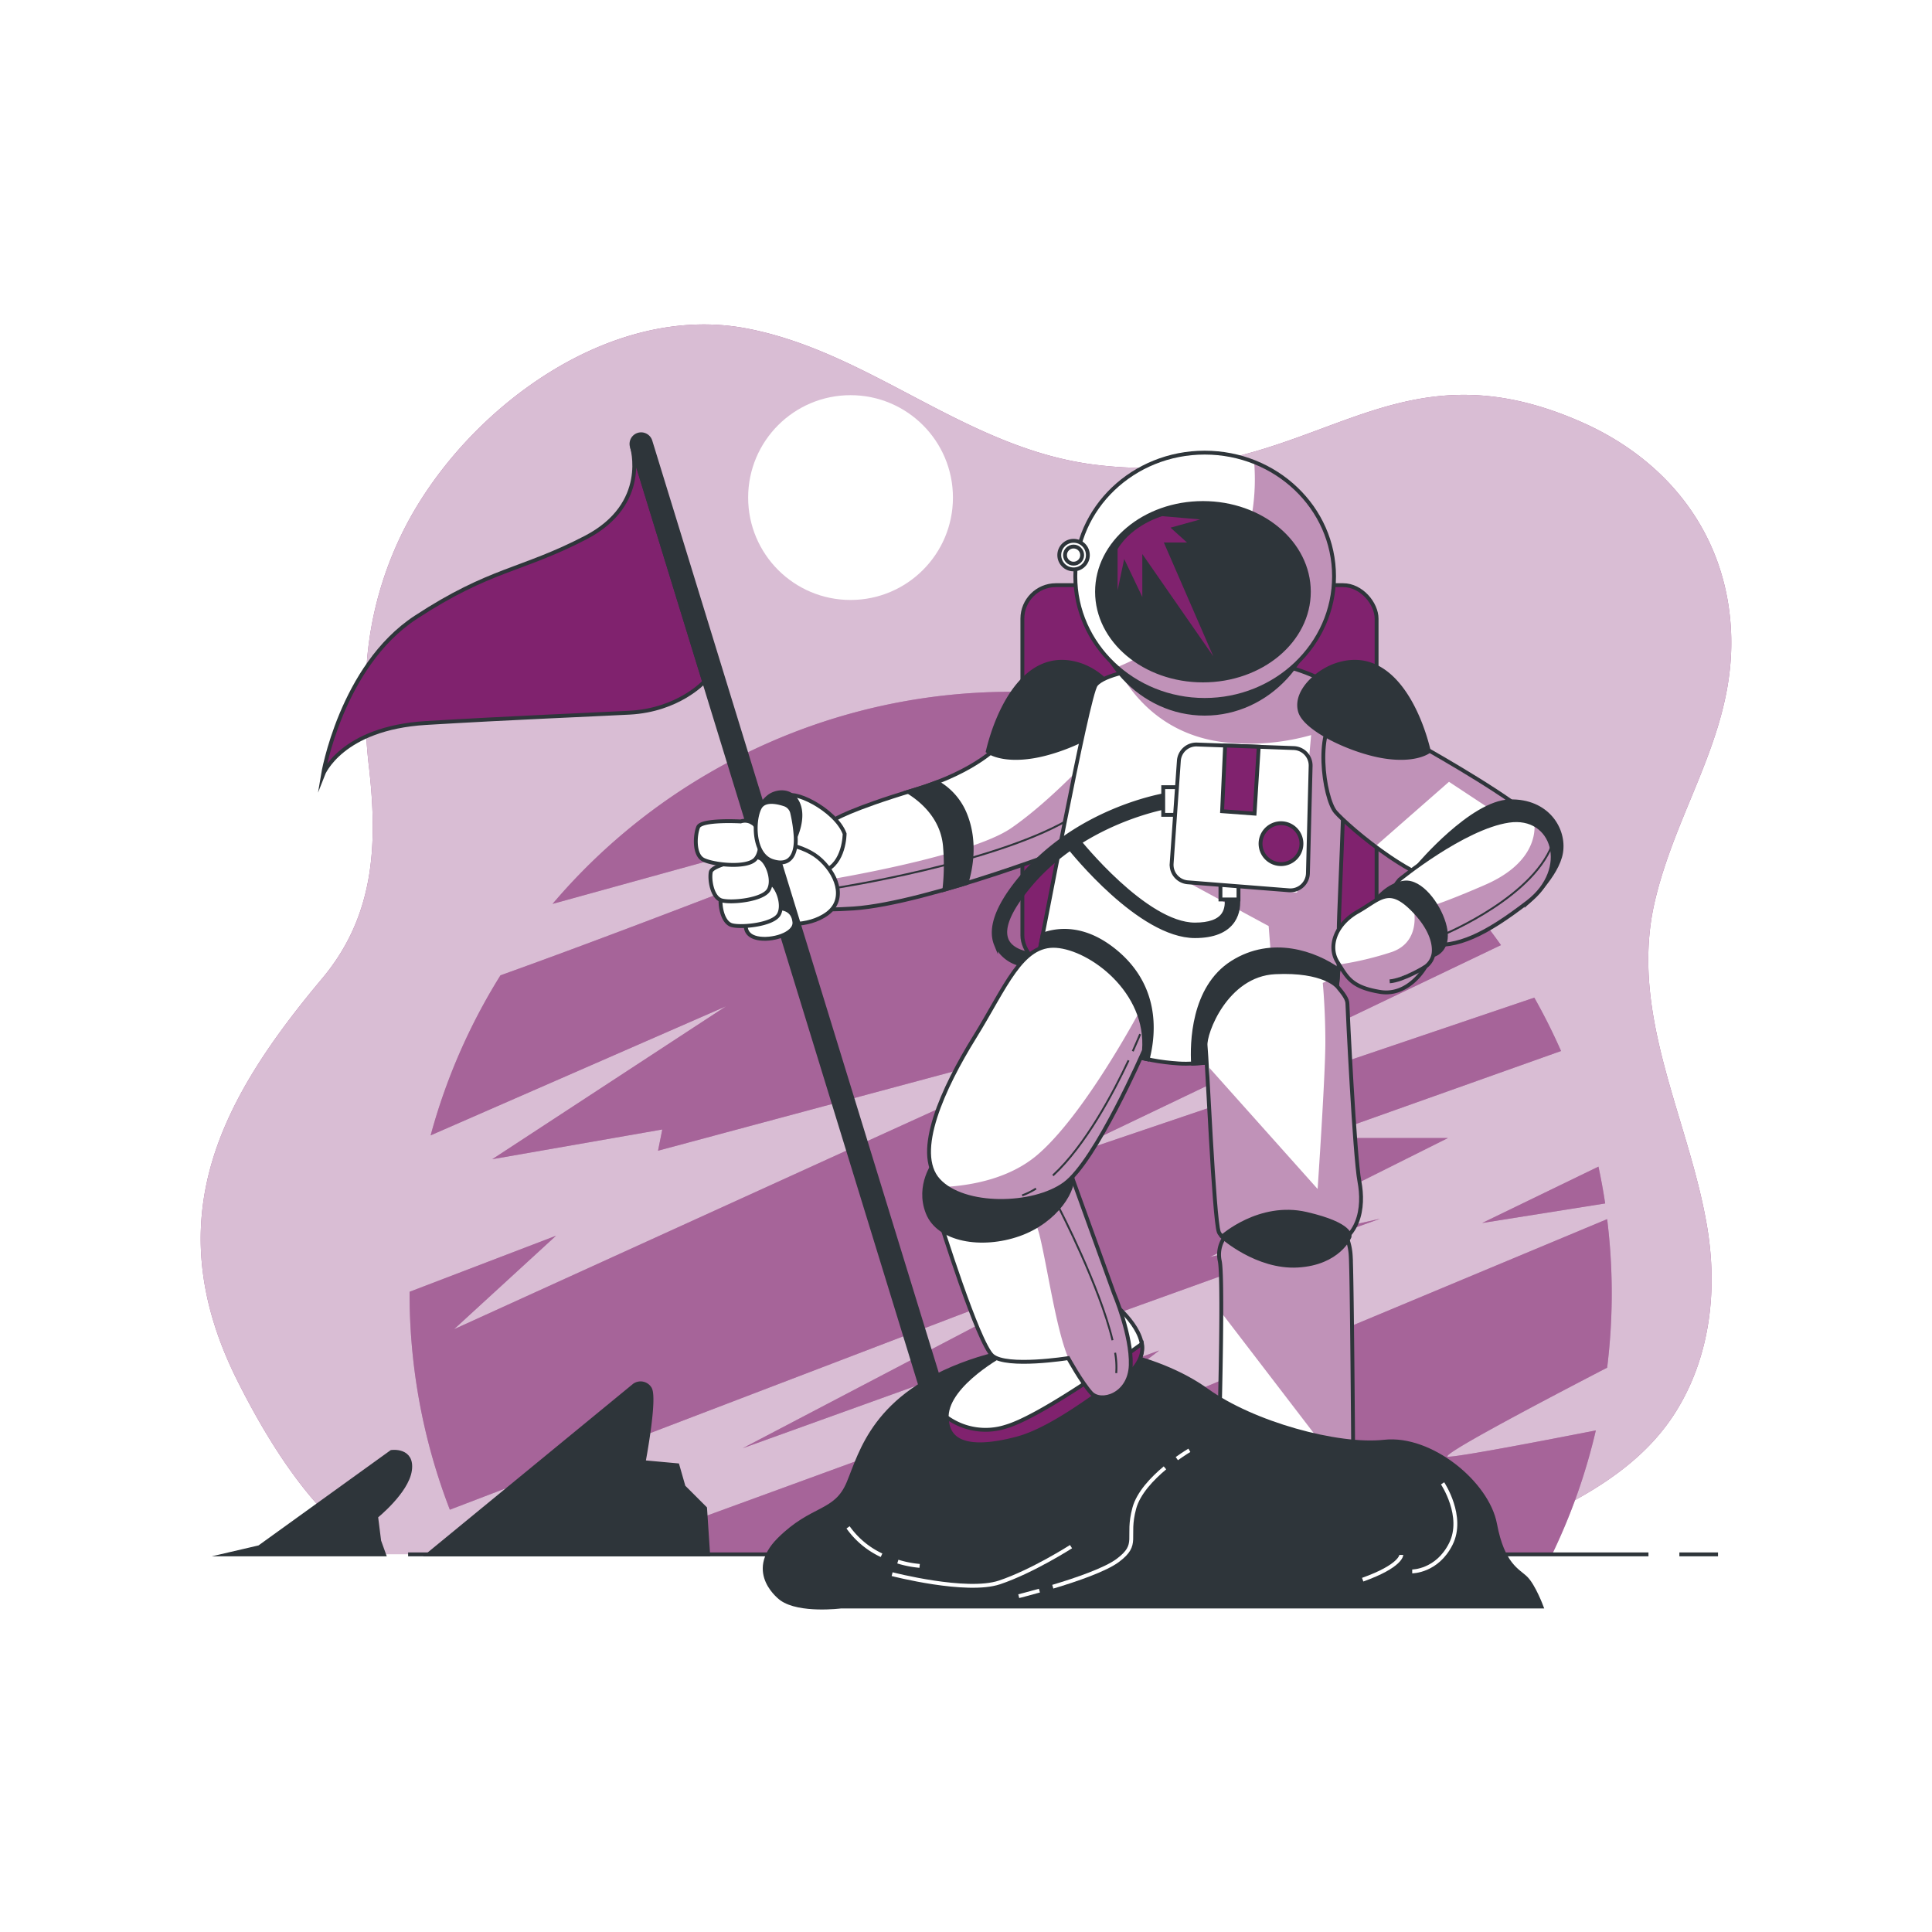 <svg class="animated" id="freepik_stories-astronaut" xmlns="http://www.w3.org/2000/svg" xmlns:xlink="http://www.w3.org/1999/xlink" viewBox="0 0 500 500" version="1.1" xmlns:svgjs="http://svgjs.com/svgjs"><style>svg#freepik_stories-astronaut:not(.animated) .animable {opacity: 0;}svg#freepik_stories-astronaut.animated #freepik--Character--inject-1--inject-132 {animation: 1.7s 1 forwards linear slideUp,3s Infinite  linear floating;animation-delay: 0s,1.7s;}            @keyframes slideUp {                0% {                    opacity: 0;                    transform: translateY(30px);                }                100% {                    opacity: 1;                    transform: inherit;                }            }                    @keyframes floating {                0% {                    opacity: 1;                    transform: translateY(0px);                }                50% {                    transform: translateY(-10px);                }                100% {                    opacity: 1;                    transform: translateY(0px);                }            }        </style><g id="freepik--background-simple--inject-1--inject-132" style="transform-origin: 250px 243.094px 0px;" class="animable"><path d="M94.94,171.38a92,92,0,0,1,10.46-36c15.87-29.79,52.41-57.06,87.7-50.4,32.24,6.08,56.79,31.11,90.28,35.29,56,7,74-34,126-11,21.19,9.37,35.93,27.13,38.34,50.45,2.87,27.85-13.15,47.38-19.33,73.05-7.13,29.6,8.77,56.57,13.46,85,2.7,16.41.69,33.67-8.35,47.9-12.3,19.38-36.14,27.56-56.12,36.55h-278s-17-3-38-45-4-73,22-104c13.41-16,14.38-34.2,12.18-54.06A142.32,142.32,0,0,1,94.94,171.38Z" style="fill: rgb(128, 34, 110); transform-origin: 250px 243.094px 0px; --darkreader-inline-fill: #dc7dca;" id="el9ptcgyw2jr" class="animable" data-darkreader-inline-fill=""></path><g id="el8ztkxewsaag"><path d="M94.94,171.38a92,92,0,0,1,10.46-36c15.87-29.79,52.41-57.06,87.7-50.4,32.24,6.08,56.79,31.11,90.28,35.29,56,7,74-34,126-11,21.19,9.37,35.93,27.13,38.34,50.45,2.87,27.85-13.15,47.38-19.33,73.05-7.13,29.6,8.77,56.57,13.46,85,2.7,16.41.69,33.67-8.35,47.9-12.3,19.38-36.14,27.56-56.12,36.55h-278s-17-3-38-45-4-73,22-104c13.41-16,14.38-34.2,12.18-54.06A142.32,142.32,0,0,1,94.94,171.38Z" style="fill: rgb(255, 255, 255); opacity: 0.7; transform-origin: 250px 243.094px 0px; --darkreader-inline-fill: #e8e6e3;" class="animable" data-darkreader-inline-fill="" id="elrlm1a0sa63"></path></g></g><g id="freepik--Landscape--inject-1--inject-132" style="transform-origin: 251.89px 252.27px 0px;" class="animable"><path d="M415.42,311.45c-.48-3.21-1.07-6.39-1.74-9.53l-30.1,14.59Z" style="fill: rgb(128, 34, 110); transform-origin: 399.5px 309.215px 0px; --darkreader-inline-fill: #dc7dca;" id="elsmy1ygnnf4g" class="animable" data-darkreader-inline-fill=""></path><path d="M266.63,199.78s-89,35.44-137.11,52.63a154.71,154.71,0,0,0-18.07,41.42l76.42-33.39L127.4,300l44-7.69-1.1,5.49L289,265.94,117.51,344l26.38-24.19L106,334.31v.3a155.2,155.2,0,0,0,10.42,56.1l168.17-64.3-92.36,48.38,164.92-59.38-44,9.9,61.58-30.79H340.7L404,272q-3.13-7.1-6.92-13.81L270.33,301.12l118.12-56.53A155.54,155.54,0,0,0,143,233.93Z" style="fill: rgb(128, 34, 110); transform-origin: 255px 284.874px 0px; --darkreader-inline-fill: #dc7dca;" id="eli10wjyj3brg" class="animable" data-darkreader-inline-fill=""></path><path d="M374.79,377c-2.8,0,22.41-13.34,41.14-23.05a156.47,156.47,0,0,0,0-38.44L258.24,381.38,300,349.5,155.5,402.27H401.68A153.72,153.72,0,0,0,413,370.19C399.77,372.78,377.83,377,374.79,377Z" style="fill: rgb(128, 34, 110); transform-origin: 286.307px 358.89px 0px; --darkreader-inline-fill: #dc7dca;" id="elqb66yqm7utk" class="animable" data-darkreader-inline-fill=""></path><g id="elfwriwrs5tl"><g style="opacity: 0.3; transform-origin: 261.557px 290.654px 0px;" class="animable" id="el0px8mcunije"><path d="M415.42,311.45c-.48-3.21-1.07-6.39-1.74-9.53l-30.1,14.59Z" style="fill: rgb(255, 255, 255); transform-origin: 399.5px 309.215px 0px; --darkreader-inline-fill: #e8e6e3;" id="ele7wpftb7q4e" class="animable" data-darkreader-inline-fill=""></path><path d="M266.63,199.78s-89,35.44-137.11,52.63a154.71,154.71,0,0,0-18.07,41.42l76.42-33.39L127.4,300l44-7.69-1.1,5.49L289,265.94,117.51,344l26.38-24.19L106,334.31v.3a155.2,155.2,0,0,0,10.42,56.1l168.17-64.3-92.36,48.38,164.92-59.38-44,9.9,61.58-30.79H340.7L404,272q-3.13-7.1-6.92-13.81L270.33,301.12l118.12-56.53A155.54,155.54,0,0,0,143,233.93Z" style="fill: rgb(255, 255, 255); transform-origin: 255px 284.874px 0px; --darkreader-inline-fill: #e8e6e3;" id="elm6b545eppe" class="animable" data-darkreader-inline-fill=""></path><path d="M374.79,377c-2.8,0,22.41-13.34,41.14-23.05a156.47,156.47,0,0,0,0-38.44L258.24,381.38,300,349.5,155.5,402.27H401.68A153.72,153.72,0,0,0,413,370.19C399.77,372.78,377.83,377,374.79,377Z" style="fill: rgb(255, 255, 255); transform-origin: 286.307px 358.89px 0px; --darkreader-inline-fill: #e8e6e3;" id="eluobo1mznd2j" class="animable" data-darkreader-inline-fill=""></path></g></g><circle cx="220.12" cy="128.77" r="26.5" style="fill: rgb(255, 255, 255); transform-origin: 220.12px 128.77px 0px; --darkreader-inline-fill: #e8e6e3;" id="el7a5mzsybhmr" class="animable" data-darkreader-inline-fill=""></circle><line x1="434.62" y1="402.27" x2="444.62" y2="402.27" style="fill: rgb(255, 255, 255); stroke: rgb(46, 53, 58); stroke-miterlimit: 10; transform-origin: 439.62px 402.27px 0px; --darkreader-inline-fill: #e8e6e3; --darkreader-inline-stroke: #c7c2bb;" id="el7xmofat9bv2" class="animable" data-darkreader-inline-fill="" data-darkreader-inline-stroke=""></line><line x1="105.62" y1="402.27" x2="426.62" y2="402.27" style="fill: rgb(255, 255, 255); stroke: rgb(46, 53, 58); stroke-miterlimit: 10; transform-origin: 266.12px 402.27px 0px; --darkreader-inline-fill: #e8e6e3; --darkreader-inline-stroke: #c7c2bb;" id="elz15s1cmq3w" class="animable" data-darkreader-inline-fill="" data-darkreader-inline-stroke=""></line><path d="M110.87,402.27l53.29-43.75a2.81,2.81,0,0,1,4,.8c1.59,2.38-1.59,19.09-1.59,19.09l8.75.8,1.59,5.56,5.57,5.57.79,11.93Z" style="fill: rgb(46, 53, 58); stroke: rgb(46, 53, 58); stroke-miterlimit: 10; transform-origin: 147.07px 380.138px 0px; --darkreader-inline-fill: #c7c2bb; --darkreader-inline-stroke: #c7c2bb;" id="el71lcxwn9s6r" class="animable" data-darkreader-inline-fill="" data-darkreader-inline-stroke=""></path><path d="M67.11,400.42l34.21-24.66s5.57-.79,4.77,4.77-8.75,11.94-8.75,11.94l.8,6.36,1.24,3.44H59.16Z" style="fill: rgb(46, 53, 58); stroke: rgb(46, 53, 58); stroke-miterlimit: 10; transform-origin: 82.664px 388.996px 0px; --darkreader-inline-fill: #c7c2bb; --darkreader-inline-stroke: #c7c2bb;" id="el14v190av36lh" class="animable" data-darkreader-inline-fill="" data-darkreader-inline-stroke=""></path></g><g id="freepik--Character--inject-1--inject-132" style="transform-origin: 243.863px 264.214px 0px;" class="animable animator-active"><g id="elhbomw5utnw6"><rect x="264.59" y="151.44" width="91.67" height="99.33" rx="8.67" style="fill: rgb(128, 34, 110); stroke: rgb(46, 53, 58); stroke-miterlimit: 10; transform-origin: 310.425px 201.105px 0px; transform: rotate(3.48deg); --darkreader-inline-fill: #dc7dca; --darkreader-inline-stroke: #c7c2bb;" class="animable" data-darkreader-inline-fill="" data-darkreader-inline-stroke="" id="eltaghnapi95o"></rect></g><path d="M258.92,192.44s-5.67,7-22.33,12-20.67,7.67-20.67,7.67-9.67,3.33-13,11.66-1.33,12.67,18,11.34,59.33-17,59.33-17,7.34-13.34,5.67-24.67S262.25,187.77,258.92,192.44Z" style="fill: rgb(255, 255, 255); transform-origin: 243.888px 211.083px 0px; --darkreader-inline-fill: #e8e6e3;" id="elvj2j0fqoo5q" class="animable" data-darkreader-inline-fill=""></path><g style="clip-path: url(&quot;#freepik--clip-path--inject-1--inject-132&quot;); transform-origin: 250.125px 214.835px 0px;" id="elga94kunueu" class="animable"><g id="elbb7ztb2uc4r"><path d="M214.33,227.67s.39,3.81.74,7.67c1.75,0,3.68-.08,5.85-.23,19.33-1.34,59.33-17,59.33-17a55,55,0,0,0,5.67-17.36l-2.25-6.42s-11.34,12.67-22,20S214.33,227.67,214.33,227.67Z" style="fill: rgb(128, 34, 110); opacity: 0.49; mix-blend-mode: multiply; transform-origin: 250.125px 214.835px 0px; --darkreader-inline-fill: #dc7dca;" class="animable" data-darkreader-inline-fill="" id="elj5hgr43k269"></path></g></g><path d="M258.92,192.44s-5.67,7-22.33,12-20.67,7.67-20.67,7.67-9.67,3.33-13,11.66-1.33,12.67,18,11.34,59.33-17,59.33-17,7.34-13.34,5.67-24.67S262.25,187.77,258.92,192.44Z" style="fill: none; stroke: rgb(46, 53, 58); stroke-miterlimit: 10; transform-origin: 243.888px 211.083px 0px; --darkreader-inline-fill: none; --darkreader-inline-stroke: #c7c2bb;" id="elkjrwm4pilef" class="animable" data-darkreader-inline-fill="" data-darkreader-inline-stroke=""></path><path d="M216.61,229.75s39.81-6.18,59.52-17.39" style="fill: none; stroke: rgb(46, 53, 58); stroke-miterlimit: 10; stroke-width: 0.5px; transform-origin: 246.37px 221.055px 0px; --darkreader-inline-fill: none; --darkreader-inline-stroke: #c7c2bb;" id="el1oazajhl09q" class="animable" data-darkreader-inline-fill="" data-darkreader-inline-stroke=""></path><path d="M250.11,228.56c1.18-3.86,2.44-10.65-.19-17.45a16.61,16.61,0,0,0-7.46-8.67c-1.79.69-3.74,1.36-5.87,2l-1.55.47c3.5,2.15,9.09,6.78,9.55,14.53a55.87,55.87,0,0,1-.19,10.81C246.31,229.7,248.22,229.14,250.11,228.56Z" style="fill: rgb(46, 53, 58); stroke: rgb(46, 53, 58); stroke-miterlimit: 10; transform-origin: 243.255px 216.345px 0px; --darkreader-inline-fill: #c7c2bb; --darkreader-inline-stroke: #c7c2bb;" id="elsrckpy4gic" class="animable" data-darkreader-inline-fill="" data-darkreader-inline-stroke=""></path><path d="M286,176.08a17.31,17.31,0,0,0-5.7-3.73c-14.31-5.44-22,10.91-24.66,22.09,0,0,3.33,2.67,11.66,1.33s20.33-7,21.67-11.67C289.75,181.19,288.21,178.32,286,176.08Z" style="fill: rgb(46, 53, 58); stroke: rgb(46, 53, 58); stroke-miterlimit: 10; transform-origin: 272.408px 183.709px 0px; --darkreader-inline-fill: #c7c2bb; --darkreader-inline-stroke: #c7c2bb;" id="ely7eplmq0dxl" class="animable" data-darkreader-inline-fill="" data-darkreader-inline-stroke=""></path><path d="M218.59,215.77s0,7.67-5.34,9.67-10.33-1.67-10.33-1.67-1-14.66.33-17.33S216.25,209.44,218.59,215.77Z" style="fill: rgb(255, 255, 255); stroke: rgb(46, 53, 58); stroke-miterlimit: 10; transform-origin: 210.575px 215.9px 0px; --darkreader-inline-fill: #e8e6e3; --darkreader-inline-stroke: #c7c2bb;" id="elfb4znht54ri" class="animable" data-darkreader-inline-fill="" data-darkreader-inline-stroke=""></path><path d="M294.82,173.23s-9,1.24-11.2,4-14.31,68.44-14.93,70.31,1.86,7.78,9.64,16.18,17.42,10.89,26.75,11.51,31.42-4,36.71-9,4.67-18.05,4.67-25.2,2.8-56.31.93-60.66-14-8.09-15.86-8.09S297,172.92,294.82,173.23Z" style="fill: rgb(255, 255, 255); transform-origin: 308.316px 223.783px 0px; --darkreader-inline-fill: #e8e6e3;" id="el9tbn2jgm58b" class="animable" data-darkreader-inline-fill=""></path><g style="clip-path: url(&quot;#freepik--clip-path-2--inject-1--inject-132&quot;); transform-origin: 318.992px 216.725px 0px;" id="elj62q0d6enf9" class="animable"><g id="ela61t5vjce08"><path d="M346.46,241.05c0-7.16,2.8-56.31.93-60.67s-14-8.08-15.86-8.08-34.54.62-36.71.93a47.27,47.27,0,0,0-4.87,1c4,7,12.76,17.24,29.72,18.11a58.59,58.59,0,0,0,19.65-2.1L335.67,231l-28.28-2.66,20.94,11.33L329.67,257l15.1,4.15C346.8,255,346.46,246.39,346.46,241.05Z" style="fill: rgb(128, 34, 110); opacity: 0.49; mix-blend-mode: multiply; transform-origin: 318.992px 216.725px 0px; --darkreader-inline-fill: #dc7dca;" class="animable" data-darkreader-inline-fill="" id="el2s155rrnvid"></path></g></g><path d="M294.82,173.23s-9,1.24-11.2,4-14.31,68.44-14.93,70.31,1.86,7.78,9.64,16.18,17.42,10.89,26.75,11.51,31.42-4,36.71-9,4.67-18.05,4.67-25.2,2.8-56.31.93-60.66-14-8.09-15.86-8.09S297,172.92,294.82,173.23Z" style="fill: none; stroke: rgb(46, 53, 58); stroke-miterlimit: 10; transform-origin: 308.316px 223.783px 0px; --darkreader-inline-fill: none; --darkreader-inline-stroke: #c7c2bb;" id="els4dqlcpk1bh" class="animable" data-darkreader-inline-fill="" data-darkreader-inline-stroke=""></path><path d="M309.25,242.27c-14.23,0-31.77-22-32.51-22.9l2.35-1.86c.18.22,17.38,21.76,30.16,21.76,3.71,0,6.19-.89,7.37-2.65,1.8-2.68.19-6.81.17-6.85l2.78-1.14c.09.23,2.25,5.63-.46,9.67C317.34,240.93,314,242.27,309.25,242.27Z" style="fill: rgb(46, 53, 58); stroke: rgb(46, 53, 58); stroke-miterlimit: 10; transform-origin: 298.605px 229.89px 0px; --darkreader-inline-fill: #c7c2bb; --darkreader-inline-stroke: #c7c2bb;" id="elyl95uhudgpd" class="animable" data-darkreader-inline-fill="" data-darkreader-inline-stroke=""></path><path d="M263.81,249.46c.87-.77,2-1.76,3-2.53-.8-.1-5.1-.74-6.3-3.75s.68-7.43,5.29-13.18c14.07-17.52,36.49-21.21,36.72-21.24l-.45-3.11c-1,.15-23.75,3.88-38.57,22.34-5.47,6.81-7.4,12.33-5.75,16.41A9.25,9.25,0,0,0,263.81,249.46Z" style="fill: rgb(46, 53, 58); stroke: rgb(46, 53, 58); stroke-miterlimit: 10; transform-origin: 279.85px 227.555px 0px; --darkreader-inline-fill: #c7c2bb; --darkreader-inline-stroke: #c7c2bb;" id="eldg8z79tg0n4" class="animable" data-darkreader-inline-fill="" data-darkreader-inline-stroke=""></path><g id="elb92c9v9k8qp"><rect x="301.04" y="203.72" width="4.67" height="7.16" style="fill: rgb(255, 255, 255); stroke: rgb(46, 53, 58); stroke-miterlimit: 10; transform-origin: 303.375px 207.3px 0px; transform: rotate(3.08deg); --darkreader-inline-fill: #e8e6e3; --darkreader-inline-stroke: #c7c2bb;" class="animable" data-darkreader-inline-fill="" data-darkreader-inline-stroke="" id="elxk5u7u09imn"></rect></g><g id="eln5ur6l2c9b"><rect x="315.85" y="225.62" width="4.67" height="7.16" style="fill: rgb(255, 255, 255); stroke: rgb(46, 53, 58); stroke-miterlimit: 10; transform-origin: 318.185px 229.2px 0px; transform: rotate(-86.54deg); --darkreader-inline-fill: #e8e6e3; --darkreader-inline-stroke: #c7c2bb;" class="animable" data-darkreader-inline-fill="" data-darkreader-inline-stroke="" id="elmtyb9gsflb"></rect></g><path d="M305.09,196.89l-1.87,26.61a4.55,4.55,0,0,0,4.17,4.84l26.21,2.07a4.54,4.54,0,0,0,4.89-4.41l.7-27.76a4.53,4.53,0,0,0-4.37-4.64l-25-.92A4.53,4.53,0,0,0,305.09,196.89Z" style="fill: rgb(255, 255, 255); stroke: rgb(46, 53, 58); stroke-miterlimit: 10; transform-origin: 321.201px 211.549px 0px; --darkreader-inline-fill: #e8e6e3; --darkreader-inline-stroke: #c7c2bb;" id="elgvz0sce85ma" class="animable" data-darkreader-inline-fill="" data-darkreader-inline-stroke=""></path><polygon points="317.06 192.94 316.28 209.94 324.68 210.56 325.76 193.26 317.06 192.94" style="fill: rgb(128, 34, 110); stroke: rgb(46, 53, 58); stroke-miterlimit: 10; transform-origin: 321.02px 201.75px 0px; --darkreader-inline-fill: #dc7dca; --darkreader-inline-stroke: #c7c2bb;" id="el93r190yxizs" class="animable" data-darkreader-inline-fill="" data-darkreader-inline-stroke=""></polygon><path d="M336.81,218.34a5.29,5.29,0,1,1-5.28-5.29A5.28,5.28,0,0,1,336.81,218.34Z" style="fill: rgb(128, 34, 110); stroke: rgb(46, 53, 58); stroke-miterlimit: 10; transform-origin: 331.52px 218.34px 0px; --darkreader-inline-fill: #dc7dca; --darkreader-inline-stroke: #c7c2bb;" id="elswmaxghx2k" class="animable" data-darkreader-inline-fill="" data-darkreader-inline-stroke=""></path><path d="M201.42,238.94s7.5,1.33,12.67-2.5,2.33-10.67-2.34-14.5-14.16-5-18-3.17-1.83,9-.66,12.84S196.25,238.27,201.42,238.94Z" style="fill: rgb(255, 255, 255); stroke: rgb(46, 53, 58); stroke-miterlimit: 10; transform-origin: 204.181px 228.543px 0px; --darkreader-inline-fill: #e8e6e3; --darkreader-inline-stroke: #c7c2bb;" id="elu15ef36gt1b" class="animable" data-darkreader-inline-fill="" data-darkreader-inline-stroke=""></path><path d="M163.54,115.62s4.71,14.82-11.95,23.49-24.67,8-44,20.66-24,40.67-24,40.67,4.66-12,26.66-13.33,44-2.21,52.67-2.67c12.67-.67,19.33-8,19.33-8Z" style="fill: rgb(128, 34, 110); stroke: rgb(46, 53, 58); stroke-miterlimit: 10; transform-origin: 132.92px 158.03px 0px; --darkreader-inline-fill: #dc7dca; --darkreader-inline-stroke: #c7c2bb;" id="elo3telc1zhuo" class="animable" data-darkreader-inline-fill="" data-darkreader-inline-stroke=""></path><path d="M239.19,361.83,163.54,115.62a2.49,2.49,0,0,1,1.66-3.12h0a2.51,2.51,0,0,1,3.12,1.65L244,360.38Z" style="fill: rgb(46, 53, 58); stroke: rgb(46, 53, 58); stroke-miterlimit: 10; transform-origin: 203.714px 237.111px 0px; --darkreader-inline-fill: #c7c2bb; --darkreader-inline-stroke: #c7c2bb;" id="el7324zeib8uk" class="animable" data-darkreader-inline-fill="" data-darkreader-inline-stroke=""></path><path d="M193.09,238.94s-.84,3,2.83,3.83,10-1,9.67-4.16-2.84-3.84-5.5-3.5S193.09,237.44,193.09,238.94Z" style="fill: rgb(255, 255, 255); stroke: rgb(46, 53, 58); stroke-miterlimit: 10; transform-origin: 199.305px 239px 0px; --darkreader-inline-fill: #e8e6e3; --darkreader-inline-stroke: #c7c2bb;" id="elxk8mi21fj9" class="animable" data-darkreader-inline-fill="" data-darkreader-inline-stroke=""></path><path d="M196.25,228.61s-9.29,1.46-9.68,3.46.34,6.66,2.82,7.36,10.69-.12,12.17-2.77-.56-7.71-2.47-8.26A3.2,3.2,0,0,0,196.25,228.61Z" style="fill: rgb(255, 255, 255); stroke: rgb(46, 53, 58); stroke-miterlimit: 10; transform-origin: 194.27px 233.916px 0px; --darkreader-inline-fill: #e8e6e3; --darkreader-inline-stroke: #c7c2bb;" id="el2sn1tdf3k2q" class="animable" data-darkreader-inline-fill="" data-darkreader-inline-stroke=""></path><path d="M193.64,222.21s-9.3,1.46-9.69,3.47.34,6.65,2.83,7.35,10.68-.11,12.17-2.76-.57-7.71-2.47-8.26A3.21,3.21,0,0,0,193.64,222.21Z" style="fill: rgb(255, 255, 255); stroke: rgb(46, 53, 58); stroke-miterlimit: 10; transform-origin: 191.656px 227.52px 0px; --darkreader-inline-fill: #e8e6e3; --darkreader-inline-stroke: #c7c2bb;" id="elcql5hfgs7jt" class="animable" data-darkreader-inline-fill="" data-darkreader-inline-stroke=""></path><path d="M191.69,212.59s-10.17-.58-11,1.46-1.17,7.11,1.3,8.42,11.33,2.33,13.51-.14,1.17-8.28-.72-9.3A3.47,3.47,0,0,0,191.69,212.59Z" style="fill: rgb(255, 255, 255); stroke: rgb(46, 53, 58); stroke-miterlimit: 10; transform-origin: 188.404px 218.122px 0px; --darkreader-inline-fill: #e8e6e3; --darkreader-inline-stroke: #c7c2bb;" id="elsytnrpd7oq" class="animable" data-darkreader-inline-fill="" data-darkreader-inline-stroke=""></path><path d="M205.79,216.75s2.5-5.11.71-8.92-5.71-3-7.37-1.79a8.76,8.76,0,0,0-2.54,3.07s4.2-.09,6,1.69S205.79,216.75,205.79,216.75Z" style="fill: rgb(46, 53, 58); stroke: rgb(46, 53, 58); stroke-miterlimit: 10; transform-origin: 201.868px 210.892px 0px; --darkreader-inline-fill: #c7c2bb; --darkreader-inline-stroke: #c7c2bb;" id="elb6bttiagudi" class="animable" data-darkreader-inline-fill="" data-darkreader-inline-stroke=""></path><path d="M205,210.3a3,3,0,0,0-2-2.14c-2-.65-5.3-1.33-6.43,1-1.67,3.33-1.67,12,3.33,13.66s6.33-2.33,6-6.66A37.31,37.31,0,0,0,205,210.3Z" style="fill: rgb(255, 255, 255); stroke: rgb(46, 53, 58); stroke-miterlimit: 10; transform-origin: 200.759px 215.372px 0px; --darkreader-inline-fill: #e8e6e3; --darkreader-inline-stroke: #c7c2bb;" id="els7uxwqp0y3o" class="animable" data-darkreader-inline-fill="" data-darkreader-inline-stroke=""></path><path d="M346.37,250.94c-6-4.26-17.15-8.34-27.45-1.83s-10.46,21.05-10.16,26.17c10.51-.47,28.35-4.63,33-9C345.08,263.15,346.08,256.92,346.37,250.94Z" style="fill: rgb(46, 53, 58); stroke: rgb(46, 53, 58); stroke-miterlimit: 10; transform-origin: 327.529px 260.492px 0px; --darkreader-inline-fill: #c7c2bb; --darkreader-inline-stroke: #c7c2bb;" id="elca20jacanb" class="animable" data-darkreader-inline-fill="" data-darkreader-inline-stroke=""></path><path d="M317.53,319.44a7.77,7.77,0,0,0-1.87,6.85c.93,4,0,39.19,0,39.19s.31,8.4,14.93,10.58,19.6-1.87,19.6-1.87-.31-44.17-.62-49.15a15.4,15.4,0,0,0-2.8-8.09Z" style="fill: rgb(255, 255, 255); transform-origin: 332.841px 346.827px 0px; --darkreader-inline-fill: #e8e6e3;" id="eljwgjcq36nvs" class="animable" data-darkreader-inline-fill=""></path><g style="clip-path: url(&quot;#freepik--clip-path-3--inject-1--inject-132&quot;); transform-origin: 332.826px 346.665px 0px;" id="ellkghfi71so" class="animable"><g id="elw7uc7a526vj"><path d="M346.77,317l-29.24,2.49a7.77,7.77,0,0,0-1.87,6.85c.34,1.45.43,6.92.41,13.33l28.09,36.66c4.32-.71,6-2.09,6-2.09s-.31-44.17-.62-49.15A15.4,15.4,0,0,0,346.77,317Z" style="fill: rgb(128, 34, 110); opacity: 0.49; mix-blend-mode: multiply; transform-origin: 332.826px 346.665px 0px; --darkreader-inline-fill: #dc7dca;" class="animable" data-darkreader-inline-fill="" id="elw6ecv45l09a"></path></g></g><path d="M317.53,319.44a7.77,7.77,0,0,0-1.87,6.85c.93,4,0,39.19,0,39.19s.31,8.4,14.93,10.58,19.6-1.87,19.6-1.87-.31-44.17-.62-49.15a15.4,15.4,0,0,0-2.8-8.09Z" style="fill: none; stroke: rgb(46, 53, 58); stroke-miterlimit: 10; transform-origin: 332.841px 346.827px 0px; --darkreader-inline-fill: none; --darkreader-inline-stroke: #c7c2bb;" id="elfor9huhkw0g" class="animable" data-darkreader-inline-fill="" data-darkreader-inline-stroke=""></path><path d="M346.15,255.36S342.73,251,330,251.62s-18.35,15.87-18,19,2.17,44.8,3.42,48.22,15.55,6.53,26.13,4.67,11.51-11.2,10.27-17.74-3.11-44.79-3.11-46S347.7,257.22,346.15,255.36Z" style="fill: rgb(255, 255, 255); transform-origin: 332.115px 287.814px 0px; --darkreader-inline-fill: #e8e6e3;" id="ele3od42cqs8c" class="animable" data-darkreader-inline-fill=""></path><g style="clip-path: url(&quot;#freepik--clip-path-4--inject-1--inject-132&quot;); transform-origin: 332.444px 288.919px 0px;" id="el2i5a9ia5p9y" class="animable"><g id="el756ac2s6shn"><path d="M351.75,305.75c-1.25-6.53-3.11-44.79-3.11-46s-.94-2.49-2.49-4.35a7.41,7.41,0,0,0-2.32-1.65l-1.5.62s.67,6.67.67,15.34-2,38-2,38l-28-31.34-.29,8.09c.74,13.49,1.82,32.16,2.64,34.4,1.24,3.42,15.55,6.53,26.13,4.67S353,312.29,351.75,305.75Z" style="fill: rgb(128, 34, 110); opacity: 0.49; mix-blend-mode: multiply; transform-origin: 332.444px 288.919px 0px; --darkreader-inline-fill: #dc7dca;" class="animable" data-darkreader-inline-fill="" id="elbvhwk4ekhl8"></path></g></g><path d="M346.15,255.36S342.73,251,330,251.62s-18.35,15.87-18,19,2.17,44.8,3.42,48.22,15.55,6.53,26.13,4.67,11.51-11.2,10.27-17.74-3.11-44.79-3.11-46S347.7,257.22,346.15,255.36Z" style="fill: none; stroke: rgb(46, 53, 58); stroke-miterlimit: 10; transform-origin: 332.115px 287.814px 0px; --darkreader-inline-fill: none; --darkreader-inline-stroke: #c7c2bb;" id="ell5owb1rxc5j" class="animable" data-darkreader-inline-fill="" data-darkreader-inline-stroke=""></path><path d="M316.28,320.06s9,8.09,19.6,7.47,13.38-7.47,13.38-7.47.93-3.11-11.2-5.91S316.28,320.06,316.28,320.06Z" style="fill: rgb(46, 53, 58); stroke: rgb(46, 53, 58); stroke-miterlimit: 10; transform-origin: 332.778px 320.58px 0px; --darkreader-inline-fill: #c7c2bb; --darkreader-inline-stroke: #c7c2bb;" id="elk5tuqws5tas" class="animable" data-darkreader-inline-fill="" data-darkreader-inline-stroke=""></path><ellipse cx="311.77" cy="152.7" rx="29.63" ry="32" style="fill: rgb(46, 53, 58); stroke: rgb(46, 53, 58); stroke-miterlimit: 10; transform-origin: 311.77px 152.7px 0px; --darkreader-inline-fill: #c7c2bb; --darkreader-inline-stroke: #c7c2bb;" id="el8uxaah83eus" class="animable" data-darkreader-inline-fill="" data-darkreader-inline-stroke=""></ellipse><ellipse cx="311.77" cy="149.14" rx="33.48" ry="32" style="fill: rgb(255, 255, 255); transform-origin: 311.77px 149.14px 0px; --darkreader-inline-fill: #e8e6e3;" id="el9pa73nruxeh" class="animable" data-darkreader-inline-fill=""></ellipse><g style="clip-path: url(&quot;#freepik--clip-path-5--inject-1--inject-132&quot;); transform-origin: 317.17px 150.36px 0px;" id="elkqfqqmqc3p" class="animable"><g id="el1s36wliv9f7j"><path d="M324.58,119.58c1.14,14.68-2.52,39.36-35.49,53.1a34.23,34.23,0,0,0,22.68,8.46c18.49,0,33.48-14.32,33.48-32C345.25,135.81,336.71,124.38,324.58,119.58Z" style="fill: rgb(128, 34, 110); opacity: 0.49; mix-blend-mode: multiply; transform-origin: 317.17px 150.36px 0px; --darkreader-inline-fill: #dc7dca;" class="animable" data-darkreader-inline-fill="" id="elftb37ebu6fq"></path></g></g><ellipse cx="311.77" cy="149.14" rx="33.48" ry="32" style="fill: none; stroke: rgb(46, 53, 58); stroke-miterlimit: 10; transform-origin: 311.77px 149.14px 0px; --darkreader-inline-fill: none; --darkreader-inline-stroke: #c7c2bb;" id="el6banmmwd8la" class="animable" data-darkreader-inline-fill="" data-darkreader-inline-stroke=""></ellipse><circle cx="277.84" cy="143.66" r="3.7" style="fill: rgb(255, 255, 255); stroke: rgb(46, 53, 58); stroke-miterlimit: 10; transform-origin: 277.84px 143.66px 0px; --darkreader-inline-fill: #e8e6e3; --darkreader-inline-stroke: #c7c2bb;" id="elqyeaprexdk" class="animable" data-darkreader-inline-fill="" data-darkreader-inline-stroke=""></circle><circle cx="277.84" cy="143.66" r="2.22" style="fill: rgb(255, 255, 255); stroke: rgb(46, 53, 58); stroke-miterlimit: 10; transform-origin: 277.84px 143.66px 0px; --darkreader-inline-fill: #e8e6e3; --darkreader-inline-stroke: #c7c2bb;" id="elnq2fqobauo" class="animable" data-darkreader-inline-fill="" data-darkreader-inline-stroke=""></circle><ellipse cx="311.32" cy="153.14" rx="27.41" ry="22.96" style="fill: rgb(46, 53, 58); stroke: rgb(46, 53, 58); stroke-miterlimit: 10; transform-origin: 311.32px 153.14px 0px; --darkreader-inline-fill: #c7c2bb; --darkreader-inline-stroke: #c7c2bb;" id="elavq2g43powj" class="animable" data-darkreader-inline-fill="" data-darkreader-inline-stroke=""></ellipse><path d="M289.23,142.11v10.67l1.71-8.11,4.69,9.82v-11.1L314,169.85l-12.8-29.45h6l-4.27-3.84,7.68-2.13-9.81-.85S293.07,135.71,289.23,142.11Z" style="fill: rgb(128, 34, 110); transform-origin: 301.615px 151.715px 0px; --darkreader-inline-fill: #dc7dca;" id="el0sxskx8zh0w" class="animable" data-darkreader-inline-fill=""></path><path d="M367.42,192.86l.81.46c4.26,2.4,24,13.69,28.74,18.82,5.26,5.76-7,14.28-17.53,16.78s-30.8-15.27-33.81-18.78-5.76-22.29,1.25-25.79S367.42,192.86,367.42,192.86Z" style="fill: rgb(255, 255, 255); transform-origin: 370.353px 206.435px 0px; --darkreader-inline-fill: #e8e6e3;" id="elhtddnhvirt" class="animable" data-darkreader-inline-fill=""></path><g style="clip-path: url(&quot;#freepik--clip-path-6--inject-1--inject-132&quot;); transform-origin: 370.372px 201.382px 0px;" id="el2lii6kuu651" class="animable"><g id="elrgfuq22k49"><path d="M397,212.14c-4.69-5.13-24.48-16.42-28.74-18.82l-.81-.46s-13.53-12-20.54-8.51-4.25,22.29-1.25,25.79a80.29,80.29,0,0,0,10.26,8.91L375,202.33l22.72,15A4.51,4.51,0,0,0,397,212.14Z" style="fill: rgb(128, 34, 110); opacity: 0.49; mix-blend-mode: multiply; transform-origin: 370.372px 201.382px 0px; --darkreader-inline-fill: #dc7dca;" class="animable" data-darkreader-inline-fill="" id="el08fg2nhxzz5"></path></g></g><path d="M367.42,192.86l.81.46c4.26,2.4,24,13.69,28.74,18.82,5.26,5.76-7,14.28-17.53,16.78s-30.8-15.27-33.81-18.78-5.76-22.29,1.25-25.79S367.42,192.86,367.42,192.86Z" style="fill: none; stroke: rgb(46, 53, 58); stroke-miterlimit: 10; transform-origin: 370.353px 206.435px 0px; --darkreader-inline-fill: none; --darkreader-inline-stroke: #c7c2bb;" id="el8vbsjyf6wxc" class="animable" data-darkreader-inline-fill="" data-darkreader-inline-stroke=""></path><path d="M339.42,176.08a17.41,17.41,0,0,1,5.7-3.73c14.32-5.44,22,10.91,24.67,22.09,0,0-3.34,2.67-11.67,1.33s-20.33-7-21.67-11.67C335.62,181.19,337.16,178.32,339.42,176.08Z" style="fill: rgb(46, 53, 58); stroke: rgb(46, 53, 58); stroke-miterlimit: 10; transform-origin: 353.006px 183.709px 0px; --darkreader-inline-fill: #c7c2bb; --darkreader-inline-stroke: #c7c2bb;" id="el0zp3mppc139" class="animable" data-darkreader-inline-fill="" data-darkreader-inline-stroke=""></path><path d="M367.17,223.91s13.77-16.27,23.54-16.52S405,214.65,404,220.66s-8.51,12.77-8.51,12.77,5.26-18-2.51-18S367.17,223.91,367.17,223.91Z" style="fill: rgb(46, 53, 58); stroke: rgb(46, 53, 58); stroke-miterlimit: 10; transform-origin: 385.653px 220.407px 0px; --darkreader-inline-fill: #c7c2bb; --darkreader-inline-stroke: #c7c2bb;" id="elpov26c66pj" class="animable" data-darkreader-inline-fill="" data-darkreader-inline-stroke=""></path><path d="M362.16,227.67s16.53-13.52,28.3-15.27,16,12.52,5,21-18.29,12-26.05,11S355.4,235.69,362.16,227.67Z" style="fill: rgb(255, 255, 255); transform-origin: 380.56px 228.409px 0px; --darkreader-inline-fill: #e8e6e3;" id="ely1be2g7lua" class="animable" data-darkreader-inline-fill=""></path><g style="clip-path: url(&quot;#freepik--clip-path-7--inject-1--inject-132&quot;); transform-origin: 383.281px 228.998px 0px;" id="el4389t97vx7z" class="animable"><g id="elcougompbex5"><path d="M397.13,213.38c.17,2.91-.7,10.36-12.8,15.62-15.33,6.67-18.41,6.69-18.41,6.69a10.8,10.8,0,0,1-1.2,7.23,13.4,13.4,0,0,0,4.7,1.53c7.76,1,15-2.5,26.05-11C404,226.82,403.36,216.74,397.13,213.38Z" style="fill: rgb(128, 34, 110); opacity: 0.49; mix-blend-mode: multiply; transform-origin: 383.281px 228.998px 0px; --darkreader-inline-fill: #dc7dca;" class="animable" data-darkreader-inline-fill="" id="eles5vnrwdfq"></path></g></g><path d="M362.16,227.67s16.53-13.52,28.3-15.27,16,12.52,5,21-18.29,12-26.05,11S355.4,235.69,362.16,227.67Z" style="fill: none; stroke: rgb(46, 53, 58); stroke-miterlimit: 10; transform-origin: 380.56px 228.409px 0px; --darkreader-inline-fill: none; --darkreader-inline-stroke: #c7c2bb;" id="el94lbmfqo6dn" class="animable" data-darkreader-inline-fill="" data-darkreader-inline-stroke=""></path><path d="M373.91,241.73s24-10,28.21-24.35" style="fill: none; stroke: rgb(46, 53, 58); stroke-miterlimit: 10; stroke-width: 0.5px; transform-origin: 388.015px 229.555px 0px; --darkreader-inline-fill: none; --darkreader-inline-stroke: #c7c2bb;" id="eleih1zwlbofh" class="animable" data-darkreader-inline-fill="" data-darkreader-inline-stroke=""></path><path d="M356.15,232.93s3-4,7.26-4.51,8.77,5.51,10.27,10.52-.5,7.51-2.76,8.26S356.15,232.93,356.15,232.93Z" style="fill: rgb(46, 53, 58); stroke: rgb(46, 53, 58); stroke-miterlimit: 10; transform-origin: 365.175px 237.808px 0px; --darkreader-inline-fill: #c7c2bb; --darkreader-inline-stroke: #c7c2bb;" id="elp8k34d22ope" class="animable" data-darkreader-inline-fill="" data-darkreader-inline-stroke=""></path><path d="M370.92,247.2s1.51-4.75-5-11.51-8.77-3-14.53.25-7.76,9-5.26,13,3.51,6.51,11,7.76,11.77-6.51,11.77-6.51A5.23,5.23,0,0,0,370.92,247.2Z" style="fill: rgb(255, 255, 255); transform-origin: 358.072px 244.378px 0px; --darkreader-inline-fill: #e8e6e3;" id="elua8t6pqt1v" class="animable" data-darkreader-inline-fill=""></path><g style="clip-path: url(&quot;#freepik--clip-path-8--inject-1--inject-132&quot;); transform-origin: 358.806px 246.278px 0px;" id="elavsca2p4hu" class="animable"><g id="el677jrqizw1t"><path d="M360.33,246.33a83,83,0,0,1-13.79,3.29c2.23,3.62,3.52,5.92,10.61,7.1,7.51,1.25,11.77-6.51,11.77-6.51a5.23,5.23,0,0,0,2-3s1.51-4.75-5-11.51C365.92,235.69,367.67,243.67,360.33,246.33Z" style="fill: rgb(128, 34, 110); opacity: 0.49; mix-blend-mode: multiply; transform-origin: 358.806px 246.278px 0px; --darkreader-inline-fill: #dc7dca;" class="animable" data-darkreader-inline-fill="" id="elbo59wbcatx"></path></g></g><path d="M370.92,247.2s1.51-4.75-5-11.51-8.77-3-14.53.25-7.76,9-5.26,13,3.51,6.51,11,7.76,11.77-6.51,11.77-6.51A5.23,5.23,0,0,0,370.92,247.2Z" style="fill: none; stroke: rgb(46, 53, 58); stroke-miterlimit: 10; transform-origin: 358.072px 244.378px 0px; --darkreader-inline-fill: none; --darkreader-inline-stroke: #c7c2bb;" id="elu2d6qop2yrr" class="animable" data-darkreader-inline-fill="" data-darkreader-inline-stroke=""></path><path d="M368.92,250.21s-5.76,3.51-9.27,3.76" style="fill: rgb(255, 255, 255); stroke: rgb(46, 53, 58); stroke-miterlimit: 10; transform-origin: 364.285px 252.09px 0px; --darkreader-inline-fill: #e8e6e3; --darkreader-inline-stroke: #c7c2bb;" id="el5tyyjmcyind" class="animable" data-darkreader-inline-fill="" data-darkreader-inline-stroke=""></path><path d="M202.25,413.77s-9.33-6.66-.66-15.33,14.66-6.67,18-14.67,6.66-22.66,31.33-31.33,49.33-1.33,61.33,7.33,34,14.67,46,13.34,26.67,10.66,28.67,21.33,6,12,8,14,4,7.33,4,7.33H217.59S206.92,417.11,202.25,413.77Z" style="fill: rgb(46, 53, 58); stroke: rgb(46, 53, 58); stroke-miterlimit: 10; transform-origin: 298.41px 382.294px 0px; --darkreader-inline-fill: #c7c2bb; --darkreader-inline-stroke: #c7c2bb;" id="eleq0jwp6rs7b" class="animable" data-darkreader-inline-fill="" data-darkreader-inline-stroke=""></path><path d="M373.34,383.89s5.7,8.54,2.14,15.67-10,7.12-10,7.12" style="fill: none; stroke: rgb(255, 255, 255); stroke-miterlimit: 10; transform-origin: 371.065px 395.285px 0px; --darkreader-inline-fill: none; --darkreader-inline-stroke: #e8e6e3;" id="elvgpjvi679dd" class="animable" data-darkreader-inline-fill="" data-darkreader-inline-stroke=""></path><path d="M362.66,402.41s0,2.84-10,6.41" style="fill: none; stroke: rgb(255, 255, 255); stroke-miterlimit: 10; transform-origin: 357.66px 405.615px 0px; --darkreader-inline-fill: none; --darkreader-inline-stroke: #e8e6e3;" id="elbniymtug7tp" class="animable" data-darkreader-inline-fill="" data-darkreader-inline-stroke=""></path><path d="M269,411.65c-3.15.89-5.35,1.44-5.35,1.44" style="fill: none; stroke: rgb(255, 255, 255); stroke-miterlimit: 10; transform-origin: 266.325px 412.37px 0px; --darkreader-inline-fill: none; --darkreader-inline-stroke: #e8e6e3;" id="el9mm2pkp1c1" class="animable" data-darkreader-inline-fill="" data-darkreader-inline-stroke=""></path><path d="M301.49,379.88c-3.3,2.76-6.86,6.5-7.93,10.42-2.13,7.83,1.43,9.26-4.27,13.53-3.17,2.38-10.74,5-16.83,6.81" style="fill: none; stroke: rgb(255, 255, 255); stroke-miterlimit: 10; transform-origin: 286.975px 395.26px 0px; --darkreader-inline-fill: none; --darkreader-inline-stroke: #e8e6e3;" id="ely7kie2hnj7o" class="animable" data-darkreader-inline-fill="" data-darkreader-inline-stroke=""></path><path d="M307.81,375.34s-1.36.8-3.25,2.15" style="fill: none; stroke: rgb(255, 255, 255); stroke-miterlimit: 10; transform-origin: 306.185px 376.415px 0px; --darkreader-inline-fill: none; --darkreader-inline-stroke: #e8e6e3;" id="elc50iyw82xp" class="animable" data-darkreader-inline-fill="" data-darkreader-inline-stroke=""></path><path d="M277.18,400.27s-10,6.41-18.52,9.26-27.78-2.14-27.78-2.14" style="fill: none; stroke: rgb(255, 255, 255); stroke-miterlimit: 10; transform-origin: 254.03px 405.34px 0px; --darkreader-inline-fill: none; --darkreader-inline-stroke: #e8e6e3;" id="el7ei2autgf58" class="animable" data-darkreader-inline-fill="" data-darkreader-inline-stroke=""></path><path d="M228.14,402.5a22.11,22.11,0,0,1-8.66-7.22" style="fill: none; stroke: rgb(255, 255, 255); stroke-miterlimit: 10; transform-origin: 223.81px 398.89px 0px; --darkreader-inline-fill: none; --darkreader-inline-stroke: #e8e6e3;" id="elxwvr4b9t2oe" class="animable" data-darkreader-inline-fill="" data-darkreader-inline-stroke=""></path><path d="M238,405.25a27.35,27.35,0,0,1-5.64-1.11" style="fill: none; stroke: rgb(255, 255, 255); stroke-miterlimit: 10; transform-origin: 235.18px 404.695px 0px; --darkreader-inline-fill: none; --darkreader-inline-stroke: #e8e6e3;" id="elywwz9nl1yoi" class="animable" data-darkreader-inline-fill="" data-darkreader-inline-stroke=""></path><path d="M288.92,246.44c-8.07-6.79-15.05-6-19.06-4.55-.64,3.28-1.07,5.38-1.17,5.69-.63,1.87,1.86,7.78,9.64,16.18A34.65,34.65,0,0,0,297,274.16C298.93,266.65,299.32,255.2,288.92,246.44Z" style="fill: rgb(46, 53, 58); stroke: rgb(46, 53, 58); stroke-miterlimit: 10; transform-origin: 283.337px 257.531px 0px; --darkreader-inline-fill: #c7c2bb; --darkreader-inline-stroke: #c7c2bb;" id="elcb4vjdm5rjm" class="animable" data-darkreader-inline-fill="" data-darkreader-inline-stroke=""></path><path d="M260,350.24S245.35,358,245,366.42s8.4,8.4,18,5.91,22.08-12.76,24.26-13.69,9.64-5.29,8.09-11.51-10-12.13-10-12.13Z" style="fill: rgb(255, 255, 255); stroke: rgb(46, 53, 58); stroke-miterlimit: 10; transform-origin: 270.275px 354.391px 0px; --darkreader-inline-fill: #e8e6e3; --darkreader-inline-stroke: #c7c2bb;" id="eld4ffj0eposs" class="animable" data-darkreader-inline-fill="" data-darkreader-inline-stroke=""></path><path d="M295.54,347.76c-8.38,6.07-27,19.09-35.25,21.46a17.11,17.11,0,0,1-15.23-2.41c0,8,8.54,8,18,5.52,9.64-2.49,22.08-12.76,24.26-13.69S296.46,353.64,295.54,347.76Z" style="fill: rgb(128, 34, 110); stroke: rgb(46, 53, 58); stroke-miterlimit: 10; transform-origin: 270.342px 360.773px 0px; --darkreader-inline-fill: #dc7dca; --darkreader-inline-stroke: #c7c2bb;" id="el1c2wrya2tphh" class="animable" data-darkreader-inline-fill="" data-darkreader-inline-stroke=""></path><path d="M243.18,315.71s9.95,32,13.68,35.15,19.6.62,19.6.62,3.42,6.23,5.91,9,10,.62,10.27-7.16-4.36-18.66-4.36-18.66l-10.57-29.25s-12.45-2.49-24,0S243.18,315.71,243.18,315.71Z" style="fill: rgb(255, 255, 255); transform-origin: 267.904px 332.969px 0px; --darkreader-inline-fill: #e8e6e3;" id="elqrxeh41q74r" class="animable" data-darkreader-inline-fill=""></path><g style="clip-path: url(&quot;#freepik--clip-path-9--inject-1--inject-132&quot;); transform-origin: 268.767px 333px 0px;" id="el8mt02wenkja" class="animable"><g id="el4cufet34hgl"><path d="M292.64,353.35c.31-7.78-4.36-18.66-4.36-18.66l-10.57-29.25a70.74,70.74,0,0,0-20-.66,46.31,46.31,0,0,1-7.72,1.83,11.82,11.82,0,0,0-5.11,3.8c2.65.85,5.67,1.75,8.82,2.59,10,2.67,13.33-1.33,15.33,6.67s4.26,24.3,7.46,31.81c0,0,3.42,6.23,5.91,9S292.33,361.13,292.64,353.35Z" style="fill: rgb(128, 34, 110); opacity: 0.49; mix-blend-mode: multiply; transform-origin: 268.767px 333px 0px; --darkreader-inline-fill: #dc7dca;" class="animable" data-darkreader-inline-fill="" id="elvnm300jujym"></path></g></g><path d="M243.18,315.71s9.95,32,13.68,35.15,19.6.62,19.6.62,3.42,6.23,5.91,9,10,.62,10.27-7.16-4.36-18.66-4.36-18.66l-10.57-29.25s-12.45-2.49-24,0S243.18,315.71,243.18,315.71Z" style="fill: none; stroke: rgb(46, 53, 58); stroke-miterlimit: 10; transform-origin: 267.904px 332.969px 0px; --darkreader-inline-fill: none; --darkreader-inline-stroke: #c7c2bb;" id="els9lt3doeasb" class="animable" data-darkreader-inline-fill="" data-darkreader-inline-stroke=""></path><path d="M288.59,350.09a20.94,20.94,0,0,1,.29,5.27" style="fill: none; stroke: rgb(46, 53, 58); stroke-miterlimit: 10; stroke-width: 0.5px; transform-origin: 288.762px 352.725px 0px; --darkreader-inline-fill: none; --darkreader-inline-stroke: #c7c2bb;" id="eldm3jblqaub6" class="animable" data-darkreader-inline-fill="" data-darkreader-inline-stroke=""></path><path d="M274.2,312.85s10.37,20,13.72,34" style="fill: none; stroke: rgb(46, 53, 58); stroke-miterlimit: 10; stroke-width: 0.5px; transform-origin: 281.06px 329.85px 0px; --darkreader-inline-fill: none; --darkreader-inline-stroke: #c7c2bb;" id="elot6bb4mk8f" class="animable" data-darkreader-inline-fill="" data-darkreader-inline-stroke=""></path><path d="M241.93,300.78s-4.66,5.91-1.86,13.06,14,9,23.64,5.6,14.93-11.82,13.69-16.17S241.93,300.78,241.93,300.78Z" style="fill: rgb(46, 53, 58); stroke: rgb(46, 53, 58); stroke-miterlimit: 10; transform-origin: 258.376px 310.737px 0px; --darkreader-inline-fill: #c7c2bb; --darkreader-inline-stroke: #c7c2bb;" id="elnn7zl10mj3b" class="animable" data-darkreader-inline-fill="" data-darkreader-inline-stroke=""></path><path d="M296.06,271.85s-12.44,28.62-20.53,34.53-26.13,6.22-32.66-.94,1.24-23.95,9.33-37,12.13-24.26,21.15-23.64S297.31,256.6,296.06,271.85Z" style="fill: rgb(255, 255, 255); transform-origin: 268.282px 277.795px 0px; --darkreader-inline-fill: #e8e6e3;" id="elbyoymd718wq" class="animable" data-darkreader-inline-fill=""></path><g style="clip-path: url(&quot;#freepik--clip-path-10--inject-1--inject-132&quot;); transform-origin: 270.495px 286.5px 0px;" id="elb7i63ub7pr" class="animable"><g id="el1ibujgjis9b"><path d="M268.33,299c-7,5.89-16.42,7.71-23.47,8.16,7.66,5.34,23.3,4.6,30.67-.78,8.09-5.91,20.53-34.53,20.53-34.53a22.05,22.05,0,0,0-1.39-9.66C291.16,268.61,279,290,268.33,299Z" style="fill: rgb(128, 34, 110); opacity: 0.49; mix-blend-mode: multiply; transform-origin: 270.495px 286.5px 0px; --darkreader-inline-fill: #dc7dca;" class="animable" data-darkreader-inline-fill="" id="el108zg0wa57s"></path></g></g><path d="M296.06,271.85s-12.44,28.62-20.53,34.53-26.13,6.22-32.66-.94,1.24-23.95,9.33-37,12.13-24.26,21.15-23.64S297.31,256.6,296.06,271.85Z" style="fill: none; stroke: rgb(46, 53, 58); stroke-miterlimit: 10; transform-origin: 268.282px 277.795px 0px; --darkreader-inline-fill: none; --darkreader-inline-stroke: #c7c2bb;" id="el6vkroxitfoe" class="animable" data-darkreader-inline-fill="" data-darkreader-inline-stroke=""></path><path d="M268.12,307.6a18.38,18.38,0,0,1-3.59,1.77" style="fill: none; stroke: rgb(46, 53, 58); stroke-miterlimit: 10; stroke-width: 0.5px; transform-origin: 266.325px 308.485px 0px; --darkreader-inline-fill: none; --darkreader-inline-stroke: #c7c2bb;" id="el13wnkxkxhys" class="animable" data-darkreader-inline-fill="" data-darkreader-inline-stroke=""></path><path d="M292.07,274.42c-3.86,8.23-11.1,22-19.58,29.79" style="fill: none; stroke: rgb(46, 53, 58); stroke-miterlimit: 10; stroke-width: 0.5px; transform-origin: 282.28px 289.315px 0px; --darkreader-inline-fill: none; --darkreader-inline-stroke: #c7c2bb;" id="elup9tn7q8aa" class="animable" data-darkreader-inline-fill="" data-darkreader-inline-stroke=""></path><path d="M295.07,267.63s-.68,1.7-1.91,4.43" style="fill: none; stroke: rgb(46, 53, 58); stroke-miterlimit: 10; stroke-width: 0.5px; transform-origin: 294.115px 269.845px 0px; --darkreader-inline-fill: none; --darkreader-inline-stroke: #c7c2bb;" id="el315knk5hbiq" class="animable" data-darkreader-inline-fill="" data-darkreader-inline-stroke=""></path></g><defs><clipPath id="freepik--clip-path--inject-1--inject-132"><path d="M258.92,192.44s-5.67,7-22.33,12-20.67,7.67-20.67,7.67-9.67,3.33-13,11.66-1.33,12.67,18,11.34,59.33-17,59.33-17,7.34-13.34,5.67-24.67S262.25,187.77,258.92,192.44Z" style="fill: rgb(255, 255, 255); stroke: rgb(46, 53, 58); stroke-miterlimit: 10; --darkreader-inline-fill: #e8e6e3; --darkreader-inline-stroke: #c7c2bb;" data-darkreader-inline-fill="" data-darkreader-inline-stroke=""></path></clipPath><clipPath id="freepik--clip-path-2--inject-1--inject-132"><path d="M294.82,173.23s-9,1.24-11.2,4-14.31,68.44-14.93,70.31,1.86,7.78,9.64,16.18,17.42,10.89,26.75,11.51,31.42-4,36.71-9,4.67-18.05,4.67-25.2,2.8-56.31.93-60.66-14-8.09-15.86-8.09S297,172.92,294.82,173.23Z" style="fill: rgb(255, 255, 255); stroke: rgb(46, 53, 58); stroke-miterlimit: 10; --darkreader-inline-fill: #e8e6e3; --darkreader-inline-stroke: #c7c2bb;" data-darkreader-inline-fill="" data-darkreader-inline-stroke=""></path></clipPath><clipPath id="freepik--clip-path-3--inject-1--inject-132"><path d="M317.53,319.44a7.77,7.77,0,0,0-1.87,6.85c.93,4,0,39.19,0,39.19s.31,8.4,14.93,10.58,19.6-1.87,19.6-1.87-.31-44.17-.62-49.15a15.4,15.4,0,0,0-2.8-8.09Z" style="fill: rgb(255, 255, 255); stroke: rgb(46, 53, 58); stroke-miterlimit: 10; --darkreader-inline-fill: #e8e6e3; --darkreader-inline-stroke: #c7c2bb;" data-darkreader-inline-fill="" data-darkreader-inline-stroke=""></path></clipPath><clipPath id="freepik--clip-path-4--inject-1--inject-132"><path d="M346.15,255.36S342.73,251,330,251.62s-18.35,15.87-18,19,2.17,44.8,3.42,48.22,15.55,6.53,26.13,4.67,11.51-11.2,10.27-17.74-3.11-44.79-3.11-46S347.7,257.22,346.15,255.36Z" style="fill: rgb(255, 255, 255); stroke: rgb(46, 53, 58); stroke-miterlimit: 10; --darkreader-inline-fill: #e8e6e3; --darkreader-inline-stroke: #c7c2bb;" data-darkreader-inline-fill="" data-darkreader-inline-stroke=""></path></clipPath><clipPath id="freepik--clip-path-5--inject-1--inject-132"><ellipse cx="311.77" cy="149.14" rx="33.48" ry="32" style="fill: rgb(255, 255, 255); stroke: rgb(46, 53, 58); stroke-miterlimit: 10; --darkreader-inline-fill: #e8e6e3; --darkreader-inline-stroke: #c7c2bb;" data-darkreader-inline-fill="" data-darkreader-inline-stroke=""></ellipse></clipPath><clipPath id="freepik--clip-path-6--inject-1--inject-132"><path d="M367.42,192.86l.81.46c4.26,2.4,24,13.69,28.74,18.82,5.26,5.76-7,14.28-17.53,16.78s-30.8-15.27-33.81-18.78-5.76-22.29,1.25-25.79S367.42,192.86,367.42,192.86Z" style="fill: rgb(255, 255, 255); stroke: rgb(46, 53, 58); stroke-miterlimit: 10; --darkreader-inline-fill: #e8e6e3; --darkreader-inline-stroke: #c7c2bb;" data-darkreader-inline-fill="" data-darkreader-inline-stroke=""></path></clipPath><clipPath id="freepik--clip-path-7--inject-1--inject-132"><path d="M362.16,227.67s16.53-13.52,28.3-15.27,16,12.52,5,21-18.29,12-26.05,11S355.4,235.69,362.16,227.67Z" style="fill: rgb(255, 255, 255); stroke: rgb(46, 53, 58); stroke-miterlimit: 10; --darkreader-inline-fill: #e8e6e3; --darkreader-inline-stroke: #c7c2bb;" data-darkreader-inline-fill="" data-darkreader-inline-stroke=""></path></clipPath><clipPath id="freepik--clip-path-8--inject-1--inject-132"><path d="M370.92,247.2s1.51-4.75-5-11.51-8.77-3-14.53.25-7.76,9-5.26,13,3.51,6.51,11,7.76,11.77-6.51,11.77-6.51A5.23,5.23,0,0,0,370.92,247.2Z" style="fill: rgb(255, 255, 255); stroke: rgb(46, 53, 58); stroke-miterlimit: 10; --darkreader-inline-fill: #e8e6e3; --darkreader-inline-stroke: #c7c2bb;" data-darkreader-inline-fill="" data-darkreader-inline-stroke=""></path></clipPath><clipPath id="freepik--clip-path-9--inject-1--inject-132"><path d="M243.18,315.71s9.95,32,13.68,35.15,19.6.62,19.6.62,3.42,6.23,5.91,9,10,.62,10.27-7.16-4.36-18.66-4.36-18.66l-10.57-29.25s-12.45-2.49-24,0S243.18,315.71,243.18,315.71Z" style="fill: rgb(255, 255, 255); stroke: rgb(46, 53, 58); stroke-miterlimit: 10; --darkreader-inline-fill: #e8e6e3; --darkreader-inline-stroke: #c7c2bb;" data-darkreader-inline-fill="" data-darkreader-inline-stroke=""></path></clipPath><clipPath id="freepik--clip-path-10--inject-1--inject-132"><path d="M296.06,271.85s-12.44,28.62-20.53,34.53-26.13,6.22-32.66-.94,1.24-23.95,9.33-37,12.13-24.26,21.15-23.64S297.31,256.6,296.06,271.85Z" style="fill: rgb(255, 255, 255); stroke: rgb(46, 53, 58); stroke-miterlimit: 10; --darkreader-inline-fill: #e8e6e3; --darkreader-inline-stroke: #c7c2bb;" data-darkreader-inline-fill="" data-darkreader-inline-stroke=""></path></clipPath></defs><defs>     <filter id="active" height="200%">         <feMorphology in="SourceAlpha" result="DILATED" operator="dilate" radius="2"></feMorphology>                <feFlood flood-color="#32DFEC" flood-opacity="1" result="PINK"></feFlood>        <feComposite in="PINK" in2="DILATED" operator="in" result="OUTLINE"></feComposite>        <feMerge>            <feMergeNode in="OUTLINE"></feMergeNode>            <feMergeNode in="SourceGraphic"></feMergeNode>        </feMerge>    </filter>    <filter id="hover" height="200%">        <feMorphology in="SourceAlpha" result="DILATED" operator="dilate" radius="2"></feMorphology>                <feFlood flood-color="#ff0000" flood-opacity="0.5" result="PINK"></feFlood>        <feComposite in="PINK" in2="DILATED" operator="in" result="OUTLINE"></feComposite>        <feMerge>            <feMergeNode in="OUTLINE"></feMergeNode>            <feMergeNode in="SourceGraphic"></feMergeNode>        </feMerge>            <feColorMatrix type="matrix" values="0   0   0   0   0                0   1   0   0   0                0   0   0   0   0                0   0   0   1   0 "></feColorMatrix>    </filter></defs></svg>